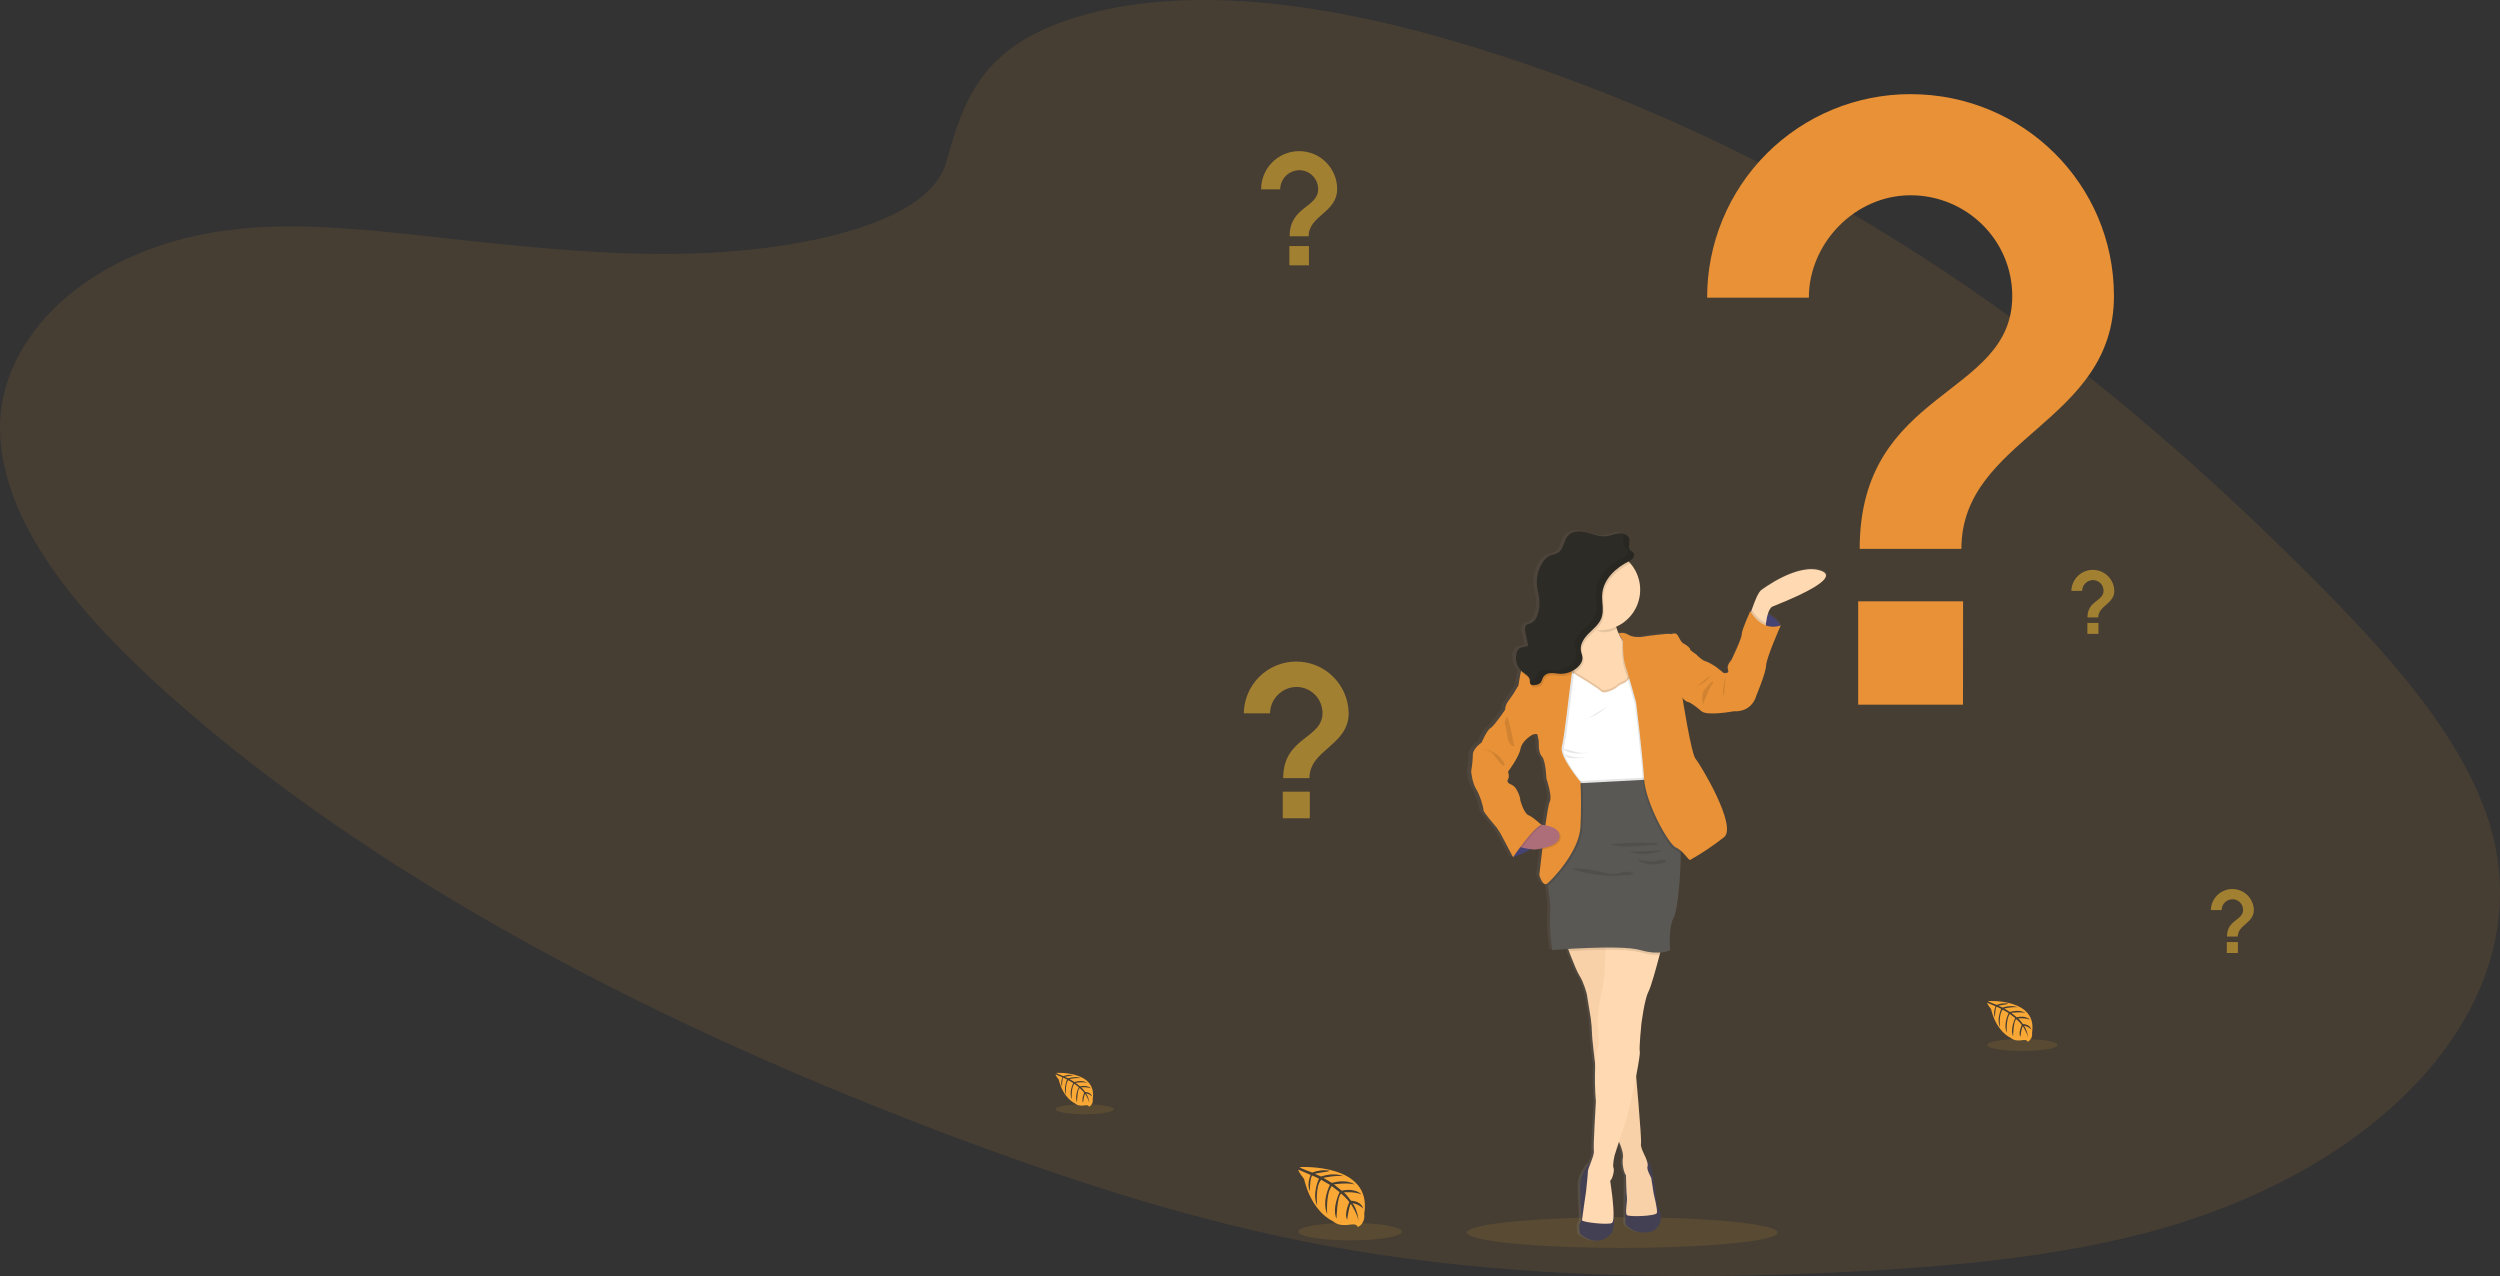 <svg width="1009" height="515" viewBox="0 0 1009 515" fill="none" xmlns="http://www.w3.org/2000/svg">
<rect x="0" y="0" width="1009" height="515" fill="#333333" stroke="none"/>
<path opacity="0.1" d="M441.766 4.923C487.167 -6.33 542.437 3.348 589.637 17.463C737.878 61.804 845.876 145.977 931.682 231.731C962.749 262.782 992.259 295.2 1003.94 329.864C1027.72 400.418 965.694 473.458 860.209 499.053C824.337 507.766 784.927 511.339 745.457 513.329C675.271 516.874 602.602 515.467 532.979 502.337C483.327 492.954 436.359 477.861 391.311 461.186C265.502 414.593 150.61 354.086 67.88 280.174C31.596 247.756 0.9 211.209 0.016 173.804C-0.869 136.399 35.687 98.814 95.832 92.453C120.698 89.826 147.001 92.561 172.661 95.376C210.443 99.524 248.737 103.887 286.087 102.078C324.672 100.194 374.857 90.141 381.893 65.578C389.341 39.205 396.426 16.163 441.766 4.923Z" fill="#FAA835"/>
<path d="M792.263 284.394H749.959V242.689H792.294L792.263 284.394ZM791.651 221.512H750.57C750.57 156.703 812.146 160.49 812.146 119.489C812.146 96.905 793.67 78.812 771.096 78.812C748.521 78.812 730.051 98.318 730.051 120.131H689C688.982 109.34 691.092 98.652 695.212 88.679C699.331 78.706 705.377 69.645 713.004 62.014C720.631 54.384 729.688 48.335 739.657 44.214C749.626 40.093 760.309 37.982 771.096 38C816.44 38 853.191 74.192 853.191 119.489C853.191 170.757 791.621 176.595 791.621 221.512H791.651Z" fill="#E89136"/>
<path opacity="0.5" d="M528.641 330.257H517.73V319.506H528.641V330.257ZM528.482 314.048H517.902C517.902 297.338 533.773 298.317 533.773 287.738C533.767 286.354 533.489 284.985 532.954 283.708C532.419 282.432 531.638 281.274 530.655 280.3C529.673 279.326 528.508 278.555 527.227 278.032C525.946 277.509 524.575 277.243 523.192 277.25C520.386 277.301 517.71 278.441 515.73 280.431C513.749 282.42 512.62 285.102 512.581 287.909H502C502.07 282.354 504.32 277.049 508.264 273.137C512.208 269.226 517.53 267.022 523.083 267C528.637 266.978 533.976 269.141 537.95 273.021C541.925 276.902 544.215 282.189 544.329 287.744C544.347 300.96 528.482 302.472 528.482 314.048Z" fill="#FEC232"/>
<path opacity="0.5" d="M528.29 107.098H520.382V99.322H528.29V107.098ZM528.174 95.344H520.504C520.504 83.242 532.009 83.945 532.009 76.285C532.004 75.282 531.802 74.29 531.414 73.365C531.026 72.441 530.459 71.602 529.747 70.896C529.035 70.19 528.191 69.632 527.263 69.252C526.335 68.873 525.342 68.68 524.339 68.685C522.309 68.726 520.375 69.555 518.944 70.995C517.513 72.436 516.698 74.376 516.67 76.407H509C508.984 72.337 510.584 68.427 513.45 65.538C516.315 62.649 520.21 61.016 524.278 61C528.346 60.984 532.254 62.585 535.142 65.451C538.03 68.318 539.662 72.215 539.678 76.285C539.666 85.86 528.174 86.956 528.174 95.344Z" fill="#FEC232"/>
<path opacity="0.5" d="M846.929 255.816H842.459V251.411H846.929V255.816ZM846.862 249.178H842.501C842.501 242.337 849.003 242.735 849.003 238.403C849.003 237.836 848.89 237.275 848.672 236.752C848.454 236.229 848.134 235.755 847.732 235.356C847.329 234.958 846.851 234.644 846.326 234.431C845.801 234.219 845.239 234.113 844.673 234.119C843.526 234.143 842.433 234.611 841.624 235.425C840.815 236.239 840.353 237.335 840.336 238.482H836C836.051 236.221 836.982 234.069 838.595 232.485C840.208 230.9 842.376 230.009 844.637 230C846.897 229.991 849.072 230.866 850.698 232.438C852.323 234.01 853.271 236.154 853.339 238.415C853.363 243.793 846.862 244.436 846.862 249.178Z" fill="#FEC232"/>
<path opacity="0.5" d="M903.217 384.625H898.746V380.22H903.217V384.625ZM903.15 377.987H898.814C898.814 371.14 905.321 371.544 905.321 367.211C905.313 366.068 904.852 364.975 904.039 364.172C903.226 363.369 902.127 362.922 900.985 362.928C899.838 362.951 898.744 363.418 897.935 364.232C897.125 365.046 896.664 366.143 896.649 367.291H892.312C892.363 365.03 893.294 362.878 894.907 361.294C896.521 359.709 898.688 358.818 900.949 358.809C903.21 358.8 905.384 359.675 907.01 361.247C908.635 362.819 909.583 364.963 909.651 367.224C909.676 372.627 903.174 373.245 903.174 377.987H903.15Z" fill="#FEC232"/>
<path d="M524.563 471.038C524.563 471.038 554.079 469.258 550.599 489.951C550.599 489.951 551.29 493.622 547.975 495.268C547.975 495.268 547.926 493.733 544.947 494.253C543.889 494.435 542.813 494.488 541.743 494.412C540.294 494.311 538.918 493.742 537.822 492.79C537.822 492.79 529.523 489.364 526.3 475.793C526.3 475.793 523.908 472.837 524.006 472.072L528.985 474.202C528.985 474.202 527.284 477.8 528.624 480.785C528.624 480.785 528.783 474.336 529.743 474.483C529.933 474.514 532.33 475.707 532.33 475.707C532.33 475.707 529.4 481.966 531.608 486.519C531.608 486.519 530.77 478.803 533.241 476.16L536.752 478.21C536.752 478.21 533.327 484.677 535.651 489.951C535.651 489.951 535.039 481.856 537.486 478.705L540.666 481.153C540.666 481.153 537.449 487.528 539.412 491.909C539.412 491.909 539.663 482.48 541.351 481.771C541.351 481.771 544.134 484.218 544.556 485.234C544.556 485.234 542.354 489.859 543.718 492.301C543.718 492.301 544.556 486.023 545.247 485.992C545.247 485.992 548.011 490.153 548.305 493.004C548.305 493.004 548.183 488.764 545.914 485.595C545.914 485.595 548.592 486.054 550.158 487.791C550.158 487.791 549.724 484.848 545.235 484.591C545.235 484.591 542.947 481.44 542.33 481.244C542.33 481.244 546.801 480.871 549.51 482.077C549.51 482.077 547.125 479.299 541.51 480.559L538.373 478.001C538.373 478.001 544.262 477.194 546.752 478.087C546.752 478.087 543.883 475.64 537.529 477.42L534.116 475.377C534.116 475.377 539.131 474.294 542.122 474.685C542.122 474.685 538.966 472.984 533.113 474.826L530.666 473.731C530.666 473.731 534.336 473.009 535.419 472.892C536.501 472.776 536.55 472.482 536.55 472.482C534.222 472.092 531.831 472.357 529.645 473.247C529.645 473.247 524.471 471.393 524.563 471.038Z" fill="#FAA835"/>
<path opacity="0.1" d="M544.892 500.604C556.431 500.604 565.785 499.023 565.785 497.073C565.785 495.124 556.431 493.543 544.892 493.543C533.354 493.543 524 495.124 524 497.073C524 499.023 533.354 500.604 544.892 500.604Z" fill="#FEC232"/>
<path d="M426.325 433.022C426.325 433.022 442.967 432.018 441.004 443.686C441.108 444.278 441.021 444.887 440.756 445.426C440.491 445.965 440.062 446.406 439.53 446.685C439.53 446.685 439.499 445.822 437.824 446.116C437.228 446.218 436.622 446.246 436.019 446.201C435.201 446.151 434.422 445.83 433.805 445.29C433.805 445.29 429.133 443.35 427.298 435.702C427.298 435.702 425.952 434.031 426.001 433.603L428.815 434.827C428.815 434.827 427.854 436.858 428.607 438.541C428.607 438.541 428.698 434.9 429.218 434.986C429.328 434.986 430.68 435.689 430.68 435.689C430.68 435.689 429.029 439.22 430.276 441.808C430.276 441.808 429.799 437.458 431.194 435.965L433.169 437.121C433.169 437.121 431.243 440.792 432.558 443.742C432.558 443.742 432.221 439.177 433.591 437.403L435.383 438.798C435.383 438.798 433.548 442.389 434.68 444.861C434.68 444.861 434.821 439.544 435.775 439.146C435.775 439.146 437.34 440.529 437.579 441.098C437.579 441.098 436.356 443.705 437.108 445.082C437.108 445.082 437.579 441.545 437.97 441.527C437.97 441.527 439.53 443.87 439.689 445.479C439.611 443.993 439.147 442.553 438.343 441.3C439.243 441.465 440.075 441.89 440.735 442.524C440.735 442.524 440.496 440.866 437.958 440.719C437.958 440.719 436.668 438.938 436.325 438.834C436.325 438.834 438.845 438.62 440.374 439.299C440.374 439.299 439.028 437.733 435.86 438.443L434.093 436.999C434.093 436.999 437.414 436.546 438.82 437.048C438.82 437.048 437.2 435.665 433.616 436.674L431.695 435.518C433.175 435.195 434.69 435.065 436.203 435.133C436.203 435.133 434.429 434.172 431.127 435.212L429.75 434.6C429.75 434.6 431.824 434.19 432.429 434.129C433.035 434.068 433.071 433.897 433.071 433.897C431.758 433.679 430.409 433.829 429.176 434.331C429.176 434.331 426.277 433.224 426.325 433.022Z" fill="#FAA835"/>
<path opacity="0.1" d="M437.787 449.689C444.293 449.689 449.566 448.796 449.566 447.694C449.566 446.593 444.293 445.7 437.787 445.7C431.281 445.7 426.007 446.593 426.007 447.694C426.007 448.796 431.281 449.689 437.787 449.689Z" fill="#FEC232"/>
<path d="M802.385 404.027C802.385 404.027 822.476 402.803 820.122 416.876C820.242 417.591 820.134 418.326 819.814 418.976C819.493 419.626 818.976 420.159 818.336 420.498C818.336 420.498 818.299 419.452 816.275 419.807C815.554 419.93 814.821 419.965 814.091 419.911C813.106 419.847 812.169 419.46 811.425 418.81C811.425 418.81 805.774 416.478 803.578 407.239C803.578 407.239 801.951 405.226 802.018 404.712L805.407 406.156C805.407 406.156 804.251 408.604 805.162 410.641C805.162 410.641 805.272 406.248 805.92 406.358C806.055 406.358 807.682 407.202 807.682 407.202C807.682 407.202 805.688 411.486 807.192 414.545C807.192 414.545 806.624 409.295 808.306 407.496L810.691 408.885C810.691 408.885 808.361 413.291 809.945 416.882C809.945 416.882 809.535 411.375 811.168 409.228L813.333 410.917C813.333 410.917 811.143 415.255 812.477 418.259C812.477 418.259 812.654 411.847 813.804 411.357C813.804 411.357 815.694 413.027 815.981 413.713C815.981 413.713 814.483 416.864 815.412 418.528C815.412 418.528 815.981 414.245 816.452 414.245C816.452 414.245 818.336 417.078 818.532 419.018C818.44 417.224 817.882 415.486 816.911 413.976C817.998 414.182 819.001 414.701 819.798 415.469C819.798 415.469 819.504 413.468 816.44 413.291C816.44 413.291 814.886 411.143 814.471 411.014C814.471 411.014 817.529 410.757 819.363 411.577C819.363 411.577 817.736 409.693 813.914 410.549L811.779 408.806C811.779 408.806 815.785 408.255 817.486 408.861C817.486 408.861 815.529 407.19 811.205 408.408L808.881 407.019C808.881 407.019 812.293 406.285 814.33 406.548C814.33 406.548 812.183 405.391 808.214 406.646L806.55 405.899C806.55 405.899 809.052 405.404 809.786 405.33C810.52 405.257 810.556 405.049 810.556 405.049C808.973 404.784 807.347 404.964 805.859 405.569C805.859 405.569 802.324 404.259 802.385 404.027Z" fill="#FAA835"/>
<path opacity="0.1" d="M816.22 424.157C824.073 424.157 830.44 423.081 830.44 421.753C830.44 420.425 824.073 419.348 816.22 419.348C808.366 419.348 802 420.425 802 421.753C802 423.081 808.366 424.157 816.22 424.157Z" fill="#FEC232"/>
<path opacity="0.1" d="M654.726 503.636C620.083 503.636 592 500.866 592 497.45C592 494.033 620.083 491.264 654.726 491.264C689.369 491.264 717.452 494.033 717.452 497.45C717.452 500.866 689.369 503.636 654.726 503.636Z" fill="#FEC232"/>
<path d="M592.006 310.805C592.391 308.651 592.614 306.47 592.673 304.283C592.673 301.658 596.238 299.332 596.238 299.332C596.238 299.332 598.44 294.236 599.908 293.483C601.376 292.73 605.908 286.061 605.908 286.061C605.96 284.745 606.439 283.483 607.272 282.463C608.629 280.678 609.869 278.805 610.984 276.859C611.596 276.112 611.29 275.586 612.207 271.235C612.256 271.009 612.311 270.789 612.379 270.581C612.379 270.483 612.44 270.397 612.476 270.299C611.503 269.322 610.824 268.091 610.518 266.745C610.212 265.4 610.291 263.996 610.746 262.694C610.91 262.176 611.21 261.711 611.614 261.348C612.648 260.503 614.299 260.852 615.363 260.05L614.232 255.045C613.963 253.822 613.822 252.274 614.892 251.613C615.294 251.422 615.717 251.28 616.152 251.191C617.987 250.579 619.051 248.639 619.528 246.773C619.987 244.975 620.111 243.109 619.895 241.266C619.687 239.492 619.167 237.766 618.978 235.986C618.633 232.692 619.425 229.38 621.222 226.6C621.921 225.4 622.951 224.427 624.189 223.797C625.32 223.289 626.635 223.185 627.693 222.573C629.968 221.123 629.852 217.679 631.669 215.702C633.485 213.726 636.702 213.732 639.35 214.411C641.999 215.09 644.635 216.247 647.35 215.959C649.099 215.763 650.738 214.968 652.494 214.784C652.996 214.737 653.502 214.759 653.998 214.852V214.797C655.295 215.029 656.487 215.751 656.793 216.981C656.862 217.274 656.891 217.574 656.879 217.874C656.879 218.59 656.708 219.337 656.695 220.022C656.673 220.294 656.705 220.568 656.79 220.828C656.875 221.087 657.011 221.327 657.191 221.533C657.539 221.907 658.053 222.102 658.414 222.488C658.561 222.635 658.677 222.811 658.753 223.005C658.83 223.198 658.866 223.405 658.86 223.614C658.86 224.703 657.503 225.663 656.591 226.104H656.555C656.799 226.349 657.044 226.606 657.27 226.869C659.883 229.82 661.323 233.628 661.319 237.57C661.297 240.755 660.345 243.863 658.58 246.513C656.816 249.164 654.315 251.24 651.387 252.488L651.515 252.885C651.773 253.672 652.073 254.444 652.414 255.198C653.047 254.985 653.718 254.913 654.382 254.987C655.045 255.061 655.685 255.28 656.255 255.627C658.004 256.85 661.423 256.752 662.334 256.526C663.246 256.3 672.732 255.1 673.496 255.4C674.261 255.7 675.771 254.354 676.756 256.153C677.741 257.952 678.199 258.925 679.202 259.377C680.205 259.83 681.936 261.25 681.704 261.55C681.471 261.849 684.211 263.648 684.211 263.648C684.211 263.648 686.566 266.096 687.93 266.42C689.294 266.744 692.181 268.598 692.181 268.598L695.526 271.217C695.526 271.217 698.027 271.596 697.269 269.871C696.511 268.145 698.639 265.973 698.639 265.973C698.639 265.973 702.89 257.352 702.89 255.572C702.89 253.791 706.382 246.198 706.382 246.198L706.81 246.155L707.006 245.598C707.648 243.793 708.48 241.578 709.116 240.281C710.339 237.803 711.091 237.546 711.091 237.546C711.091 237.546 725.819 226.483 735.384 229.855C744.95 233.226 717.923 243.273 715.495 244.325C714.645 244.693 714.033 245.88 713.605 247.269C715.759 248.308 717.573 249.94 718.834 251.974C718.834 251.974 712.987 264.939 712.834 268.164C712.681 271.388 708.81 280.401 708.81 280.401C708.81 280.401 707.367 287.077 699.55 286.697C699.55 286.697 688.768 288.68 686.413 286.697C684.058 284.715 681.936 283.161 680.792 282.934C679.951 282.658 679.212 282.136 678.67 281.435C678.67 281.435 682.236 303.921 683.985 305.873C685.734 307.825 701.189 333.071 695.642 337.587C691.249 340.99 686.606 344.058 681.753 346.765C681.282 346.997 679.869 344.641 677.851 342.971C677.851 343.393 677.851 343.821 677.851 344.274C677.814 353.257 676.627 366.913 674.988 369.973C672.542 374.47 673.545 383.165 673.545 383.165C672.259 383.77 670.862 384.106 669.441 384.15C669.368 384.443 669.282 384.762 669.203 385.068C667.863 390.128 665.692 397.954 664.585 400.034C662.915 403.185 661.704 413.159 661.704 413.159C661.704 413.159 660.714 422.948 661.093 424.325C661.24 424.845 660.597 428.92 659.588 434.115C660.2 441.145 661.362 454.698 661.558 459.599C661.558 459.691 661.558 459.783 661.558 459.869V459.954C661.555 460.009 661.555 460.064 661.558 460.119C661.558 460.23 661.558 460.328 661.558 460.419C661.577 460.728 661.564 461.037 661.521 461.343C661.445 461.81 661.481 462.288 661.625 462.738C662.058 464.093 662.608 465.408 663.27 466.666C663.549 467.285 663.794 467.918 664.004 468.563C664.616 468.833 665.362 469.487 665.778 471.084C666.536 474.009 667.674 482.098 667.674 482.098C667.674 482.098 668.132 487.048 669.037 488.174C669.943 489.3 670.872 496.342 664.408 497.242C657.943 498.141 655.148 493.815 655.148 493.815L655.374 474.186V474.15C655.244 473.985 655.131 473.806 655.038 473.617V473.568C654.995 473.477 654.946 473.379 654.903 473.269L654.848 473.122L654.75 472.883C654.754 472.855 654.754 472.826 654.75 472.797C654.123 470.917 653.935 468.918 654.2 466.954V466.856V466.703C654.2 466.654 654.2 466.599 654.2 466.55V466.244C654.2 466.208 654.2 466.165 654.2 466.128C654.2 465.998 654.188 465.863 654.163 465.724C654.163 465.724 654.163 465.675 654.163 465.651L654.127 465.412V465.308C654.127 465.229 654.127 465.149 654.078 465.063C654.08 465.043 654.08 465.023 654.078 465.002C654.017 464.721 653.943 464.39 653.864 464.121V464.054L653.772 463.76C653.68 463.448 653.576 463.148 653.466 462.818V462.757C653.466 462.659 653.399 462.561 653.362 462.469V462.432C653.252 462.133 653.136 461.82 653.026 461.563L652.995 461.484L652.897 461.239L652.867 461.166L652.634 460.621L650.842 466.159C650.842 466.159 649.851 470.283 650.384 471.256C650.916 472.228 649.772 476.279 649.02 476.352L649.723 481.449C650.103 484.26 650.33 487.089 650.402 489.924C650.451 490.248 650.5 490.535 650.536 490.731C651.026 493.344 649.851 497.395 649.851 497.395C643.858 504.486 636.714 497.945 636.714 497.945C636.714 497.945 635.882 494.194 636.714 493.448C637.546 492.702 637.173 489.997 637.173 489.997C637.173 489.997 636.794 483.322 636.72 478.451C636.647 473.581 640.702 469.273 640.702 469.273L640.928 469.475C641.668 467.566 642.512 465.339 642.335 464.341C642.029 462.616 643.173 444.401 643.173 444.401C642.75 439.517 642.66 434.611 642.904 429.716C642.806 428.89 642.714 428.076 642.622 427.268C642.164 423.352 641.791 420.005 641.644 418.249V418.041C641.607 417.57 641.589 417.234 641.595 417.074C641.595 416.463 641.595 415.765 641.534 415C641.393 412.895 641.063 410.552 641.063 410.552L639.473 400.878C639.473 400.878 638.249 396.155 636.506 393.536L636.298 393.205C636.231 393.089 636.164 392.961 636.09 392.826L636.06 392.771C635.993 392.643 635.919 392.508 635.852 392.367L635.821 392.312C635.577 391.829 635.314 391.272 635.038 390.66C635.038 390.611 634.996 390.568 634.977 390.519L634.769 390.054C634.769 389.993 634.72 389.932 634.69 389.871C634.659 389.81 634.561 389.559 634.494 389.406C634.464 389.344 634.437 389.281 634.415 389.216C634.335 389.033 634.249 388.843 634.17 388.647L634.054 388.366C633.999 388.225 633.938 388.084 633.876 387.943L633.73 387.57C633.687 387.478 633.65 387.387 633.613 387.295L633.448 386.873C633.448 386.811 633.393 386.744 633.369 386.683C632.935 385.6 632.519 384.529 632.146 383.556C632.029 383.25 631.913 382.944 631.809 382.675C627.919 382.914 625.277 383.128 625.277 383.128C625.277 383.128 624.054 374.36 624.446 368.59C624.702 364.65 623.968 359.693 623.485 356.964C623.43 356.665 623.381 356.395 623.332 356.151L623.228 356.236C621.326 357.735 619.962 352.785 619.962 352.785C619.962 352.785 620.476 348.166 621.186 342.567L621.259 342.01C620.163 342.244 619.054 342.414 617.938 342.518C617.938 342.518 617.326 342.463 616.489 342.359C614.171 343.702 611.724 344.808 609.186 345.663L605.143 338.198C604.384 336.651 603.494 335.171 602.483 333.775C601.26 332.276 596.942 327.478 597.015 326.579C597.089 325.68 595.572 320.503 594.055 318.178C592.538 315.853 591.933 311.178 592.006 310.805ZM608.862 316.502C610.458 317.175 611.975 320.925 612.048 322.051C612.122 323.177 613.798 328.121 615.541 328.721C617.149 329.271 620.219 332.098 620.709 332.551C621.21 332.594 621.779 332.661 622.372 332.759C623.039 328.029 623.699 324.113 624.121 323.324C625.345 321.072 622.782 313.877 622.782 313.877C622.782 313.877 622.531 306.608 620.947 304.882C619.363 303.157 619.724 298.806 619.724 298.806C619.724 298.806 619.345 297.007 619.192 296.187C619.039 295.368 616.935 296.187 616.917 296.187C616.917 296.187 612.819 298.433 612.207 301.804C611.596 305.176 607.119 311.025 607.119 311.025C607.119 311.025 607.804 313.051 607.119 314.085C606.434 315.119 607.266 315.828 608.862 316.502Z" fill="url(#paint0_linear)"/>
<path d="M718.663 252.433C717.416 250.375 715.591 248.731 713.415 247.706C711.24 246.681 708.81 246.32 706.431 246.669V255.425H711.746L715.905 254.372L718.663 252.433Z" fill="#4C4981"/>
<path opacity="0.1" d="M718.663 252.433C717.416 250.375 715.591 248.731 713.415 247.706C711.24 246.681 708.81 246.32 706.431 246.669V255.425H711.746L715.905 254.372L718.663 252.433Z" fill="black"/>
<path d="M706.033 248.988L712.547 253.552C712.547 253.552 712.602 252.641 712.767 251.393C713.091 249.031 713.819 245.488 715.391 244.803C717.782 243.75 744.405 233.728 734.962 230.356C725.519 226.985 711.03 238.035 711.03 238.035C711.03 238.035 710.284 238.292 709.091 240.758C708.48 242.055 707.642 244.264 707.012 246.069C706.431 247.697 706.033 248.988 706.033 248.988Z" fill="#FFD9B1"/>
<path d="M653.998 256.018L653.258 255.669L651.179 258.044L652.879 261.672L655.778 260.509L655.105 257.609L653.998 256.018Z" fill="#4C4981"/>
<path d="M663.851 468.527C663.851 468.527 665.723 468.306 666.469 471.225C667.215 474.144 668.34 482.239 668.34 482.239C668.34 482.239 668.787 487.176 669.686 488.302C670.585 489.428 671.478 496.458 665.123 497.352C658.769 498.245 655.998 493.931 655.998 493.931L656.224 474.309L663.851 468.527Z" fill="#444053"/>
<path d="M641.674 469.408C641.674 469.408 637.674 473.691 637.748 478.549C637.821 483.407 638.2 490.071 638.2 490.071C638.2 490.071 638.567 492.769 637.748 493.515C636.928 494.262 637.748 498.006 637.748 498.006C637.748 498.006 644.781 504.535 650.689 497.456C650.689 497.456 651.839 493.411 651.362 490.805C650.885 488.198 649.552 476.481 649.552 476.481L641.674 469.408Z" fill="#444053"/>
<path d="M631.766 379.934C631.766 379.934 635.803 391.229 637.528 393.848C639.252 396.467 640.439 401.19 640.439 401.19L642.011 410.84C642.318 412.997 642.493 415.171 642.537 417.35C642.463 419.522 646.426 451.168 646.426 451.168L652.708 459.177C652.708 459.177 655.472 464.788 655.026 467.131C654.579 469.475 655.325 473.195 656.249 474.315C656.249 474.315 656.396 481.657 656.622 483.291C656.848 484.925 655.796 489.581 656.622 490.401C657.448 491.221 668.438 490.854 668.738 489.501C669.037 488.149 667.392 481.645 667.392 481.645L666.42 475.361C666.42 475.361 664.475 471.922 664.921 470.797C665.368 469.671 664.102 467.058 664.028 466.832C663.955 466.605 661.931 462.94 662.304 461.521C662.677 460.101 659.949 429.911 659.949 429.911L652.249 375.816L631.766 379.934Z" fill="#F8D0A7"/>
<path opacity="0.1" d="M631.766 379.934C631.766 379.934 632.378 381.635 633.216 383.868C634.549 387.393 636.47 392.245 637.528 393.848C639.246 396.467 640.445 401.19 640.445 401.19L642.017 410.846C642.321 413.003 642.494 415.177 642.537 417.356C642.537 418.213 643.112 423.677 643.846 429.973C644.977 439.597 646.426 451.174 646.426 451.174L652.708 459.183C652.708 459.183 653.026 459.795 653.423 460.762C654.212 462.598 655.325 465.577 655.026 467.113C654.579 469.432 655.325 473.171 656.249 474.296C656.249 474.296 656.402 481.639 656.622 483.273C656.842 484.906 655.796 489.556 656.622 490.382C657.448 491.209 668.438 490.835 668.738 489.489C669.037 488.143 667.392 481.633 667.392 481.633L666.42 475.343C666.42 475.343 664.475 471.904 664.927 470.778C665.38 469.652 664.102 467.04 664.028 466.813C663.955 466.587 661.931 462.922 662.304 461.502C662.591 460.419 661.08 442.693 660.377 434.286C660.139 431.643 659.986 429.924 659.986 429.924L653.362 383.385L652.824 379.634L652.286 375.828L631.766 379.934Z" fill="#FFD9B1"/>
<path d="M638.494 492.463C638.427 493.289 649.044 494.488 650.561 493.589C652.078 492.689 650.561 481.541 650.561 481.541L649.87 476.456C650.61 476.377 651.735 472.338 651.215 471.366C650.695 470.393 651.662 466.281 651.662 466.281L653.423 460.774L654.5 457.403C656.249 453.542 658.781 442.528 660.353 434.305C661.343 429.141 661.973 425.072 661.833 424.551C661.46 423.205 662.444 413.403 662.444 413.403C662.444 413.403 663.668 403.448 665.282 400.309C666.377 398.229 668.511 390.415 669.833 385.373C670.505 382.785 670.97 380.925 670.97 380.925C670.97 380.925 659.668 379.977 652.812 379.646C649.662 379.493 647.448 379.475 647.705 379.732C647.962 379.989 648.029 381.36 648.017 383.342C647.986 388.476 647.271 397.507 646.512 399.936C645.466 403.301 644.42 413.397 644.867 414.376C645.313 415.355 645.167 421.859 645.167 421.859C644.396 424.502 643.952 427.228 643.846 429.979C643.606 434.852 643.692 439.735 644.102 444.596C644.102 444.596 642.983 462.781 643.283 464.5C643.583 466.22 640.892 471.61 640.892 472.657C640.892 473.703 640.145 480.813 640.145 480.813C640.145 480.813 638.543 491.643 638.494 492.463Z" fill="#FFD9B1"/>
<path d="M632.592 273.903L633.876 275.292L634.714 276.198L639.607 281.46L652.249 282.885L658.977 281.087L660.64 280.64C660.64 280.64 660.64 277.262 660.34 273.212C659.912 268.017 658.891 261.709 656.451 259.989C655.229 259.032 654.253 257.797 653.607 256.385C653.119 255.412 652.71 254.401 652.384 253.363C652.335 253.228 652.298 253.1 652.255 252.965C651.705 251.152 651.308 249.295 651.069 247.415C651.069 247.415 649.454 246.522 647.209 245.482C641.356 242.747 631.247 238.972 634.763 247.415C635.28 248.652 635.721 249.919 636.084 251.209C636.139 251.399 636.188 251.588 636.231 251.772C637.405 256.471 636.629 259.322 635.754 260.895C635.606 261.167 635.436 261.427 635.246 261.672C635.008 262 634.721 262.291 634.396 262.535L632.941 271.78L632.818 272.545L632.592 273.903Z" fill="#FFD9B1"/>
<path opacity="0.1" d="M634.757 247.868C635.424 249.471 634.433 246.559 634.757 247.868C637.424 249.765 643.705 255.168 647.234 255.168C649.619 255.168 650.335 254.733 652.377 253.809C651.759 251.873 651.319 249.884 651.062 247.868C651.062 247.868 629.895 236.194 634.757 247.868Z" fill="black"/>
<path d="M629.369 238.035C629.372 242.065 630.865 245.951 633.56 248.946C636.255 251.94 639.962 253.832 643.968 254.256C644.531 254.311 645.099 254.348 645.674 254.348C648.899 254.348 652.052 253.391 654.733 251.599C657.414 249.806 659.504 247.259 660.738 244.278C661.972 241.297 662.295 238.017 661.666 234.853C661.037 231.689 659.484 228.782 657.204 226.501C654.923 224.219 652.018 222.666 648.855 222.036C645.692 221.407 642.414 221.73 639.434 222.965C636.455 224.199 633.909 226.29 632.117 228.973C630.325 231.655 629.369 234.809 629.369 238.035Z" fill="#FFD9B1"/>
<path opacity="0.1" d="M627.051 310.346L629.375 316.41C629.375 316.41 631.265 316.489 634.213 316.581C644.164 316.899 666.09 317.303 667.068 314.745C667.288 314.097 667.403 313.417 667.411 312.732C667.539 308.835 665.723 302.851 665.723 302.851C665.723 302.851 664.677 290.876 664.677 290.356C664.677 289.836 665.576 281.448 665.576 281.448L663.778 274.717L658.769 271.199C658.769 271.199 656.524 274.644 655.179 274.937C653.833 275.231 652.035 276.889 652.035 276.889C652.035 276.889 647.625 279.581 646.2 278.082C644.775 276.583 633.711 269.999 633.711 269.999L627.877 276.436L627.051 310.346Z" fill="black"/>
<path d="M627.051 311.276L629.375 317.334C629.375 317.334 631.265 317.419 634.213 317.511H634.5C635.772 317.554 637.228 317.597 638.781 317.627C646.69 317.811 657.582 317.86 663.276 317.015C665.417 316.71 666.817 316.269 667.05 315.669C667.179 315.309 667.269 314.935 667.319 314.556C667.356 314.274 667.38 313.944 667.392 313.656C667.521 309.759 665.704 303.775 665.704 303.775C665.704 303.775 664.658 291.8 664.658 291.28C664.658 290.76 665.557 282.371 665.557 282.371L663.759 275.641L660.316 273.23L658.75 272.129C658.224 272.917 657.65 273.673 657.032 274.393C656.549 275.041 655.903 275.55 655.16 275.867C653.809 276.167 652.017 277.819 652.017 277.819C652.017 277.819 647.607 280.511 646.182 279.012C645.099 277.868 638.372 273.75 635.265 271.872C634.311 271.291 633.693 270.93 633.693 270.93L632.91 271.798L627.858 277.366L627.051 311.276Z" fill="white"/>
<path opacity="0.1" d="M706.033 248.988L712.547 253.552C712.547 253.552 712.602 252.641 712.767 251.393C709.55 250.034 707.593 247.03 707.03 246.069C706.431 247.697 706.033 248.988 706.033 248.988Z" fill="black"/>
<path d="M683.147 264.48L684.566 264.101C684.566 264.101 686.89 266.549 688.236 266.873C689.581 267.197 692.419 269.039 692.419 269.039L695.716 271.658C695.716 271.658 698.162 272.037 697.434 270.312C696.706 268.586 698.78 266.42 698.78 266.42C698.78 266.42 702.969 257.817 702.969 256.018C702.969 254.219 706.431 246.669 706.431 246.669C706.431 246.669 710.773 255.125 718.7 252.433C718.7 252.433 712.938 265.374 712.792 268.592C712.645 271.811 708.828 280.787 708.828 280.787C708.828 280.787 707.403 287.45 699.703 287.077C699.703 287.077 689.08 289.053 686.762 287.077C684.444 285.1 682.352 283.546 681.257 283.32C680.163 283.093 679.166 281.827 679.166 281.827V272.93L683.147 264.48Z" fill="#E89136"/>
<path opacity="0.1" d="M696.462 272.93C696.462 272.93 694.59 279.893 695.789 280.64L696.462 272.93Z" fill="black"/>
<path opacity="0.1" d="M634.213 317.48C644.164 317.799 666.09 318.196 667.068 315.645C667.287 314.996 667.403 314.317 667.411 313.632L634.904 315.345L634.213 317.48Z" fill="black"/>
<path opacity="0.1" d="M631.766 379.934C631.766 379.934 632.378 381.635 633.216 383.868C637.344 383.617 642.812 383.354 648.004 383.318C649.839 383.318 651.637 383.318 653.338 383.379C656.946 383.489 660.065 383.783 662.053 384.346C664.566 385.12 667.193 385.459 669.82 385.349C670.493 382.761 670.958 380.901 670.958 380.901C670.958 380.901 659.655 379.952 652.799 379.622L652.261 375.816L631.766 379.934Z" fill="black"/>
<path d="M623.014 352.547L624.286 355.239C624.286 355.239 624.464 356.041 624.69 357.313C625.167 360.054 625.913 364.998 625.632 368.939C625.259 374.703 626.458 383.452 626.458 383.452C626.458 383.452 653.98 381.133 662.053 383.452C670.126 385.771 674.102 383.452 674.102 383.452C674.102 383.452 673.123 374.776 675.52 370.285C677.153 367.225 678.303 353.569 678.34 344.586C678.34 340.444 678.132 337.305 677.612 336.669C675.967 334.65 668.94 314.446 668.94 314.446L667.337 314.531L663.056 314.758L638.714 316.043L634.892 316.245L634.488 317.468L623.014 352.547Z" fill="#595854"/>
<path d="M610.899 343.565L610.672 345.963C610.672 345.963 622.727 342.035 622.115 337.207C621.504 332.38 622.115 332.924 622.115 332.924L612.428 333.744L610.899 343.565Z" fill="#4C4981"/>
<path opacity="0.1" d="M610.899 343.565L610.672 345.963C610.672 345.963 622.727 342.035 622.115 337.207C621.504 332.38 622.115 332.924 622.115 332.924L612.428 333.744L610.899 343.565Z" fill="black"/>
<path opacity="0.1" d="M688.419 274.864C687.188 275.91 685.737 276.665 684.175 277.073C684.627 276.974 685.048 276.764 685.398 276.461C686.26 275.849 687.08 275.182 687.912 274.533C688.584 274.007 689.422 273.132 690.248 272.918C689.707 273.628 689.094 274.28 688.419 274.864Z" fill="black"/>
<path opacity="0.1" d="M688.236 278.015C687.848 278.453 687.534 278.951 687.306 279.49C686.92 281.012 686.943 282.61 687.373 284.121L689.306 279.459C689.642 278.664 689.979 277.868 690.382 277.109C690.56 276.785 691.673 275.433 691.544 275.151C691.202 274.356 688.597 277.568 688.236 278.015Z" fill="black"/>
<path opacity="0.1" d="M634.311 303.836C632.993 303.676 631.761 303.1 630.794 302.19C632.782 302.441 634.665 303.224 636.622 303.634C638.44 304.056 640.344 303.88 642.054 303.132C639.803 304.234 636.708 304.27 634.311 303.836Z" fill="black"/>
<path opacity="0.1" d="M639.931 290.136C640.288 290.189 640.65 290.099 640.94 289.885C642.433 289.029 643.905 288.135 645.356 287.205C646.769 286.294 648.475 285.37 649.68 284.219C646.714 286.899 643.95 289.163 639.931 290.136Z" fill="black"/>
<path opacity="0.1" d="M635.785 306.008C635.001 306.043 634.216 305.98 633.448 305.818C632.672 305.657 631.985 305.206 631.528 304.558C631.805 304.494 632.097 304.54 632.341 304.686C634.711 305.684 637.314 305.996 639.852 305.586C638.635 306.106 637.075 306.002 635.785 306.008Z" fill="black"/>
<path opacity="0.1" d="M649.949 340.75C651.507 341.22 653.107 341.533 654.726 341.686C655.986 341.744 657.249 341.72 658.506 341.613L664.622 341.227L667.68 341.031C668.041 341.031 669.514 341.031 668.787 340.303C668.42 339.948 666.377 340.175 665.851 340.156C664.836 340.124 663.816 340.105 662.793 340.101C660.769 340.101 658.738 340.101 656.714 340.224C654.445 340.334 652.212 340.505 649.949 340.75Z" fill="black"/>
<path opacity="0.1" d="M657.038 343.779C658.078 343.736 659.417 344.354 660.487 344.488C661.685 344.63 662.891 344.677 664.096 344.629C666.479 344.572 668.834 344.091 671.05 343.21C666.383 343.448 661.704 343.589 657.038 343.779Z" fill="black"/>
<path opacity="0.1" d="M670.138 346.985C669.686 347.076 669.24 347.199 668.805 347.352C666.224 348.086 663.478 347.438 660.854 346.789C661.509 347.774 662.689 348.196 663.869 348.466C665.789 348.952 667.791 349.025 669.741 348.68C670.352 348.557 671.888 348.337 672.187 347.701C672.689 346.765 670.713 346.893 670.138 346.985Z" fill="black"/>
<path opacity="0.1" d="M655.668 351.812C654.894 351.971 654.13 352.175 653.38 352.424C650.475 353.146 647.46 352.155 644.543 351.488C641.036 350.691 637.439 350.358 633.846 350.497C634.488 350.497 635.509 351.06 636.139 351.25C636.965 351.5 637.803 351.733 638.641 351.941C640.286 352.345 641.956 352.675 643.638 352.914C647.033 353.405 650.469 353.555 653.894 353.361C655.46 353.275 658.175 353.434 659.515 352.645C658.357 351.956 657.006 351.664 655.668 351.812Z" fill="black"/>
<path opacity="0.1" d="M654.573 259.53C654.573 259.53 654.426 266.42 655.545 269.565C655.9 270.544 656.451 272.349 657.05 274.374C657.704 276.62 658.42 279.135 658.97 281.105C659.521 283.075 659.888 284.397 659.888 284.397C659.888 284.397 662.414 304.98 663.068 314.788C663.068 314.96 663.068 315.137 663.105 315.302C663.142 315.853 663.203 316.428 663.294 317.022C664.75 326.763 673.147 341.784 675.967 342.983C676.846 343.387 677.649 343.94 678.34 344.617C678.34 340.475 678.132 337.336 677.612 336.699C675.967 334.68 668.94 314.476 668.94 314.476L667.337 314.562C667.374 314.28 667.398 313.95 667.411 313.662C667.539 309.765 665.723 303.781 665.723 303.781C665.723 303.781 664.677 291.806 664.677 291.286C664.677 290.766 665.576 282.378 665.576 282.378L663.778 275.647L660.334 273.236C659.906 268.041 658.885 261.733 656.445 260.014C655.223 259.057 654.247 257.821 653.601 256.41C653.117 256.477 653.998 256.049 653.998 256.049L654.573 259.53Z" fill="black"/>
<path d="M653.258 255.669C653.882 255.456 654.544 255.384 655.199 255.458C655.854 255.532 656.484 255.751 657.044 256.098C658.769 257.322 662.132 257.218 663.032 256.997C663.931 256.777 673.276 255.572 674.04 255.871C674.805 256.171 676.285 254.825 677.257 256.624C678.23 258.423 678.676 259.39 679.649 259.836C680.621 260.283 682.346 261.709 682.095 262.008C681.844 262.308 684.542 264.101 684.542 264.101L679.086 281.845C679.086 281.845 682.603 304.289 684.321 306.234C686.04 308.18 701.299 333.395 695.838 337.886C691.514 341.288 686.938 344.356 682.15 347.064C681.539 347.364 679.386 343.326 676.395 342.053C673.404 340.78 664.126 323.942 663.551 314.366C662.977 304.79 660.334 283.467 660.334 283.467C660.334 283.467 657.117 271.792 655.998 268.647C654.879 265.502 655.026 258.613 655.026 258.613L653.258 255.669Z" fill="#E89136"/>
<path opacity="0.1" d="M623.014 352.547L624.286 355.239C624.286 355.239 624.464 356.041 624.69 357.313C624.917 357.285 625.13 357.189 625.302 357.038C627.173 355.539 638.145 344.244 638.69 334.215C639.075 326.818 638.892 320.442 638.769 317.603C638.733 316.71 638.696 316.171 638.696 316.055C638.696 316.055 630.17 305.727 631.143 302.068C632.115 298.409 634.36 278.816 634.36 278.816L634.69 276.247L635.259 271.902L636.616 261.39L635.21 261.721C634.971 262.049 634.684 262.34 634.36 262.584L632.904 271.829L627.852 277.397L627.026 311.295L629.351 317.352C629.351 317.352 631.24 317.438 634.188 317.529H634.476L623.014 352.547Z" fill="black"/>
<path d="M618.305 296.591C618.305 296.591 620.397 295.765 620.544 296.591C620.69 297.417 621.069 299.204 621.069 299.204C621.069 299.204 620.696 303.548 622.293 305.268C623.889 306.987 624.128 314.244 624.128 314.244C624.128 314.244 626.647 321.427 625.455 323.673C625.02 324.486 624.348 328.568 623.675 333.463C623.247 336.522 622.825 339.881 622.452 342.953C621.773 348.533 621.265 353.153 621.265 353.153C621.265 353.153 622.617 358.09 624.488 356.591C626.36 355.092 637.332 343.797 637.87 333.768C638.237 326.726 638.09 320.607 637.968 317.591C637.919 316.312 637.87 315.59 637.87 315.59C637.87 315.59 629.344 305.261 630.317 301.596C631.289 297.931 633.534 278.345 633.534 278.345L633.925 275.317L634.347 272.061L634.445 271.346L635.797 260.944C635.558 260.999 627.167 262.896 626.06 264.003C624.953 265.111 618.109 266.695 618.109 266.695C617.077 266.976 616.139 267.528 615.392 268.294C614.646 269.06 614.118 270.012 613.865 271.052C613.798 271.26 613.749 271.48 613.7 271.707C612.801 276.051 613.088 276.571 612.476 277.324C611.865 278.076 618.305 296.591 618.305 296.591Z" fill="#E89136"/>
<path opacity="0.1" d="M622.403 342.947C625.461 342.335 629.999 340.921 629.895 337.801C629.803 334.882 626.293 333.83 623.632 333.456C623.204 336.504 622.782 339.875 622.403 342.947Z" fill="black"/>
<path d="M612.917 341.392C613.039 341.655 613.528 341.882 614.226 342.084C615.862 342.473 617.523 342.745 619.198 342.898C619.198 342.898 629.595 342.072 629.448 337.354C629.338 333.97 624.641 333.071 622.005 332.869C621.422 332.814 620.836 332.79 620.25 332.796C620.25 332.796 612.47 340.426 612.917 341.392Z" fill="#AE6E79"/>
<path opacity="0.1" d="M612.917 341.392C613.039 341.655 613.528 341.882 614.226 342.084C616.935 338.455 620.715 333.799 622.568 333.389L622.005 332.869C621.422 332.814 620.836 332.79 620.25 332.796C620.25 332.796 612.47 340.426 612.917 341.392Z" fill="black"/>
<path d="M615.534 276.822L612.476 277.275C611.372 279.22 610.147 281.094 608.807 282.885C607.985 283.907 607.513 285.167 607.461 286.477C607.461 286.477 602.972 293.134 601.553 293.881C600.134 294.627 597.963 299.718 597.963 299.718C597.963 299.718 594.446 302.037 594.446 304.656C594.384 306.84 594.159 309.016 593.774 311.166C593.694 311.539 594.294 316.183 595.792 318.508C597.29 320.834 598.789 325.961 598.709 326.879C598.63 327.797 602.899 332.569 604.091 334.062C605.087 335.458 605.963 336.936 606.709 338.48L610.672 345.963C610.672 345.963 619.051 333.616 622.115 332.942C622.115 332.942 618.678 329.651 616.959 329.051C615.241 328.451 613.59 323.544 613.516 322.394C613.443 321.244 611.944 317.529 610.379 316.887C608.813 316.245 607.981 315.541 608.654 314.488C609.327 313.436 608.654 311.429 608.654 311.429C608.654 311.429 613.07 305.592 613.669 302.251C614.268 298.91 618.305 296.64 618.305 296.64L620.623 290.95L615.534 276.822Z" fill="#E89136"/>
<path opacity="0.1" d="M604.409 304.754C602.717 303.324 600.587 302.517 598.373 302.465C599.792 302.71 601.284 303.022 602.324 304.013C602.732 304.442 603.099 304.91 603.419 305.408C603.773 305.916 606.66 309.587 607.088 309.006C607.804 308.156 604.99 305.249 604.409 304.754Z" fill="black"/>
<path opacity="0.1" d="M611.186 301.211C610.728 301.171 610.289 301.011 609.914 300.745C609.539 300.479 609.241 300.118 609.052 299.7C608.687 298.856 608.462 297.96 608.385 297.044C608.166 295.512 607.858 293.994 607.461 292.498C607.342 292.202 607.292 291.883 607.314 291.565C607.337 291.247 607.431 290.939 607.59 290.662C607.754 290.184 607.976 289.728 608.25 289.304C608.801 289.916 608.96 291.341 609.186 292.161C609.467 293.177 609.724 294.199 609.969 295.221C610.097 295.71 611.113 301.211 611.186 301.211Z" fill="black"/>
<path opacity="0.1" d="M613.834 271.003C614.136 271.397 614.483 271.755 614.868 272.068C616.091 273.04 617.712 273.86 617.865 275.396C617.822 275.895 617.885 276.397 618.048 276.871C618.44 277.544 619.4 277.483 620.164 277.354C620.809 277.296 621.428 277.068 621.956 276.693C622.757 276.008 622.831 274.784 623.442 273.922C623.814 273.476 624.283 273.123 624.814 272.888C625.344 272.654 625.921 272.544 626.5 272.569C627.644 272.533 628.782 272.79 629.925 272.839C630.661 272.876 631.397 272.826 632.121 272.692C632.36 272.655 632.597 272.606 632.831 272.545C633.342 272.419 633.841 272.249 634.323 272.037C634.572 271.938 634.815 271.823 635.051 271.694C635.816 271.301 636.526 270.807 637.161 270.226C638.28 269.198 639.21 267.778 639.118 266.255C639.063 265.319 638.641 264.456 638.506 263.532C638.048 260.889 639.803 258.392 641.705 256.502C642.463 255.749 643.271 255.021 644.029 254.256C645.21 253.166 646.142 251.835 646.763 250.352C647.273 248.774 647.44 247.105 647.252 245.457C647.08 243.787 647.033 242.105 647.111 240.428C647.674 234.48 652.75 229.922 657.827 227.444L658.053 227.328C656.547 225.599 654.694 224.207 652.613 223.243C650.533 222.28 648.273 221.766 645.981 221.735C643.689 221.705 641.416 222.158 639.311 223.066C637.206 223.974 635.316 225.316 633.765 227.005C632.213 228.693 631.036 230.69 630.308 232.865C629.58 235.04 629.32 237.343 629.543 239.626C629.766 241.908 630.467 244.118 631.602 246.111C632.736 248.104 634.278 249.835 636.127 251.191C636.182 251.38 636.231 251.57 636.274 251.754C637.448 256.453 636.671 259.304 635.797 260.876C635.558 260.932 627.167 262.828 626.06 263.936C624.953 265.043 618.109 266.628 618.109 266.628C617.069 266.905 616.123 267.458 615.371 268.228C614.618 268.998 614.087 269.956 613.834 271.003Z" fill="black"/>
<path d="M659.129 223.014C658.793 222.629 658.285 222.433 657.943 222.059C656.885 220.909 657.943 219.031 657.558 217.513C657.142 215.831 655.075 215.096 653.35 215.274C651.625 215.451 650.01 216.247 648.286 216.443C645.607 216.742 643.014 215.58 640.402 214.901C637.791 214.221 634.635 214.185 632.837 216.186C631.039 218.186 631.161 221.594 628.922 223.045C627.889 223.712 626.586 223.785 625.467 224.268C624.242 224.897 623.226 225.869 622.543 227.065C620.772 229.848 619.992 233.149 620.329 236.432C620.519 238.207 621.033 239.932 621.241 241.707C621.452 243.549 621.327 245.415 620.874 247.213C620.403 249.049 619.381 251.031 617.553 251.619C617.13 251.712 616.72 251.854 616.33 252.041C615.271 252.702 615.412 254.256 615.681 255.468L616.77 260.491C615.724 261.286 614.097 260.944 613.1 261.782C612.701 262.147 612.405 262.612 612.244 263.128C611.752 264.533 611.699 266.054 612.091 267.49C612.483 268.926 613.302 270.209 614.44 271.168C615.663 272.141 617.284 272.961 617.437 274.491C617.39 274.99 617.453 275.493 617.62 275.965C618.005 276.638 618.972 276.577 619.736 276.449C620.379 276.389 620.995 276.161 621.522 275.788C622.329 275.102 622.397 273.879 623.008 273.016C623.38 272.571 623.85 272.218 624.38 271.984C624.91 271.749 625.487 271.64 626.066 271.664C627.216 271.627 628.348 271.884 629.497 271.939C632.149 272.048 634.738 271.112 636.708 269.332C637.833 268.298 638.757 266.885 638.671 265.355C638.616 264.425 638.194 263.556 638.06 262.633C637.607 259.995 639.356 257.493 641.258 255.602C643.161 253.711 645.393 251.968 646.323 249.453C647.485 246.338 646.359 242.863 646.671 239.559C647.234 233.605 652.304 229.053 657.386 226.569C658.518 225.988 660.444 224.513 659.129 223.014Z" fill="#2D2B26"/>
<path opacity="0.1" d="M619.131 274.399C619.938 273.707 620.005 272.49 620.617 271.627C620.989 271.182 621.458 270.828 621.988 270.593C622.518 270.357 623.095 270.246 623.675 270.269C624.825 270.232 625.962 270.489 627.106 270.544C629.768 270.661 632.368 269.722 634.341 267.931C635.467 266.903 636.384 265.484 636.298 263.96C636.243 263.024 635.821 262.155 635.687 261.237C635.228 258.594 636.983 256.092 638.885 254.201C640.788 252.31 643.014 250.566 643.95 248.052C645.105 244.943 643.95 241.468 644.292 238.158C644.861 232.204 649.931 227.652 655.007 225.168C656.194 224.587 658.12 223.112 656.805 221.613C656.475 221.227 655.968 221.032 655.625 220.658C654.567 219.514 655.625 217.63 655.234 216.118C655.158 215.817 655.028 215.533 654.848 215.28C656.127 215.519 657.295 216.241 657.607 217.464C657.98 218.982 656.934 220.86 657.992 222.011C658.334 222.384 658.842 222.58 659.178 222.959C660.493 224.458 658.567 225.939 657.38 226.514C652.298 228.998 647.228 233.557 646.665 239.504C646.353 242.814 647.479 246.29 646.316 249.404C645.387 251.913 643.154 253.687 641.252 255.553C639.35 257.419 637.583 259.94 638.054 262.584C638.311 263.478 638.516 264.387 638.665 265.306C638.751 266.83 637.827 268.25 636.702 269.277C634.732 271.069 632.133 272.008 629.473 271.89C628.323 271.835 627.192 271.584 626.042 271.615C625.462 271.593 624.886 271.704 624.356 271.94C623.826 272.175 623.356 272.529 622.984 272.973C622.372 273.836 622.305 275.06 621.498 275.745C620.97 276.116 620.354 276.342 619.712 276.4C618.947 276.54 617.981 276.589 617.596 275.922C617.458 275.65 617.399 275.345 617.424 275.041C618.04 274.981 618.628 274.759 619.131 274.399Z" fill="black"/>
<defs>
<linearGradient id="paint0_linear" x1="664.695" y1="500.748" x2="664.695" y2="213.934" gradientUnits="userSpaceOnUse">
<stop stop-color="#808080" stop-opacity="0.25"/>
<stop offset="0.54" stop-color="#808080" stop-opacity="0.12"/>
<stop offset="1" stop-color="#808080" stop-opacity="0.1"/>
</linearGradient>
</defs>
</svg>
